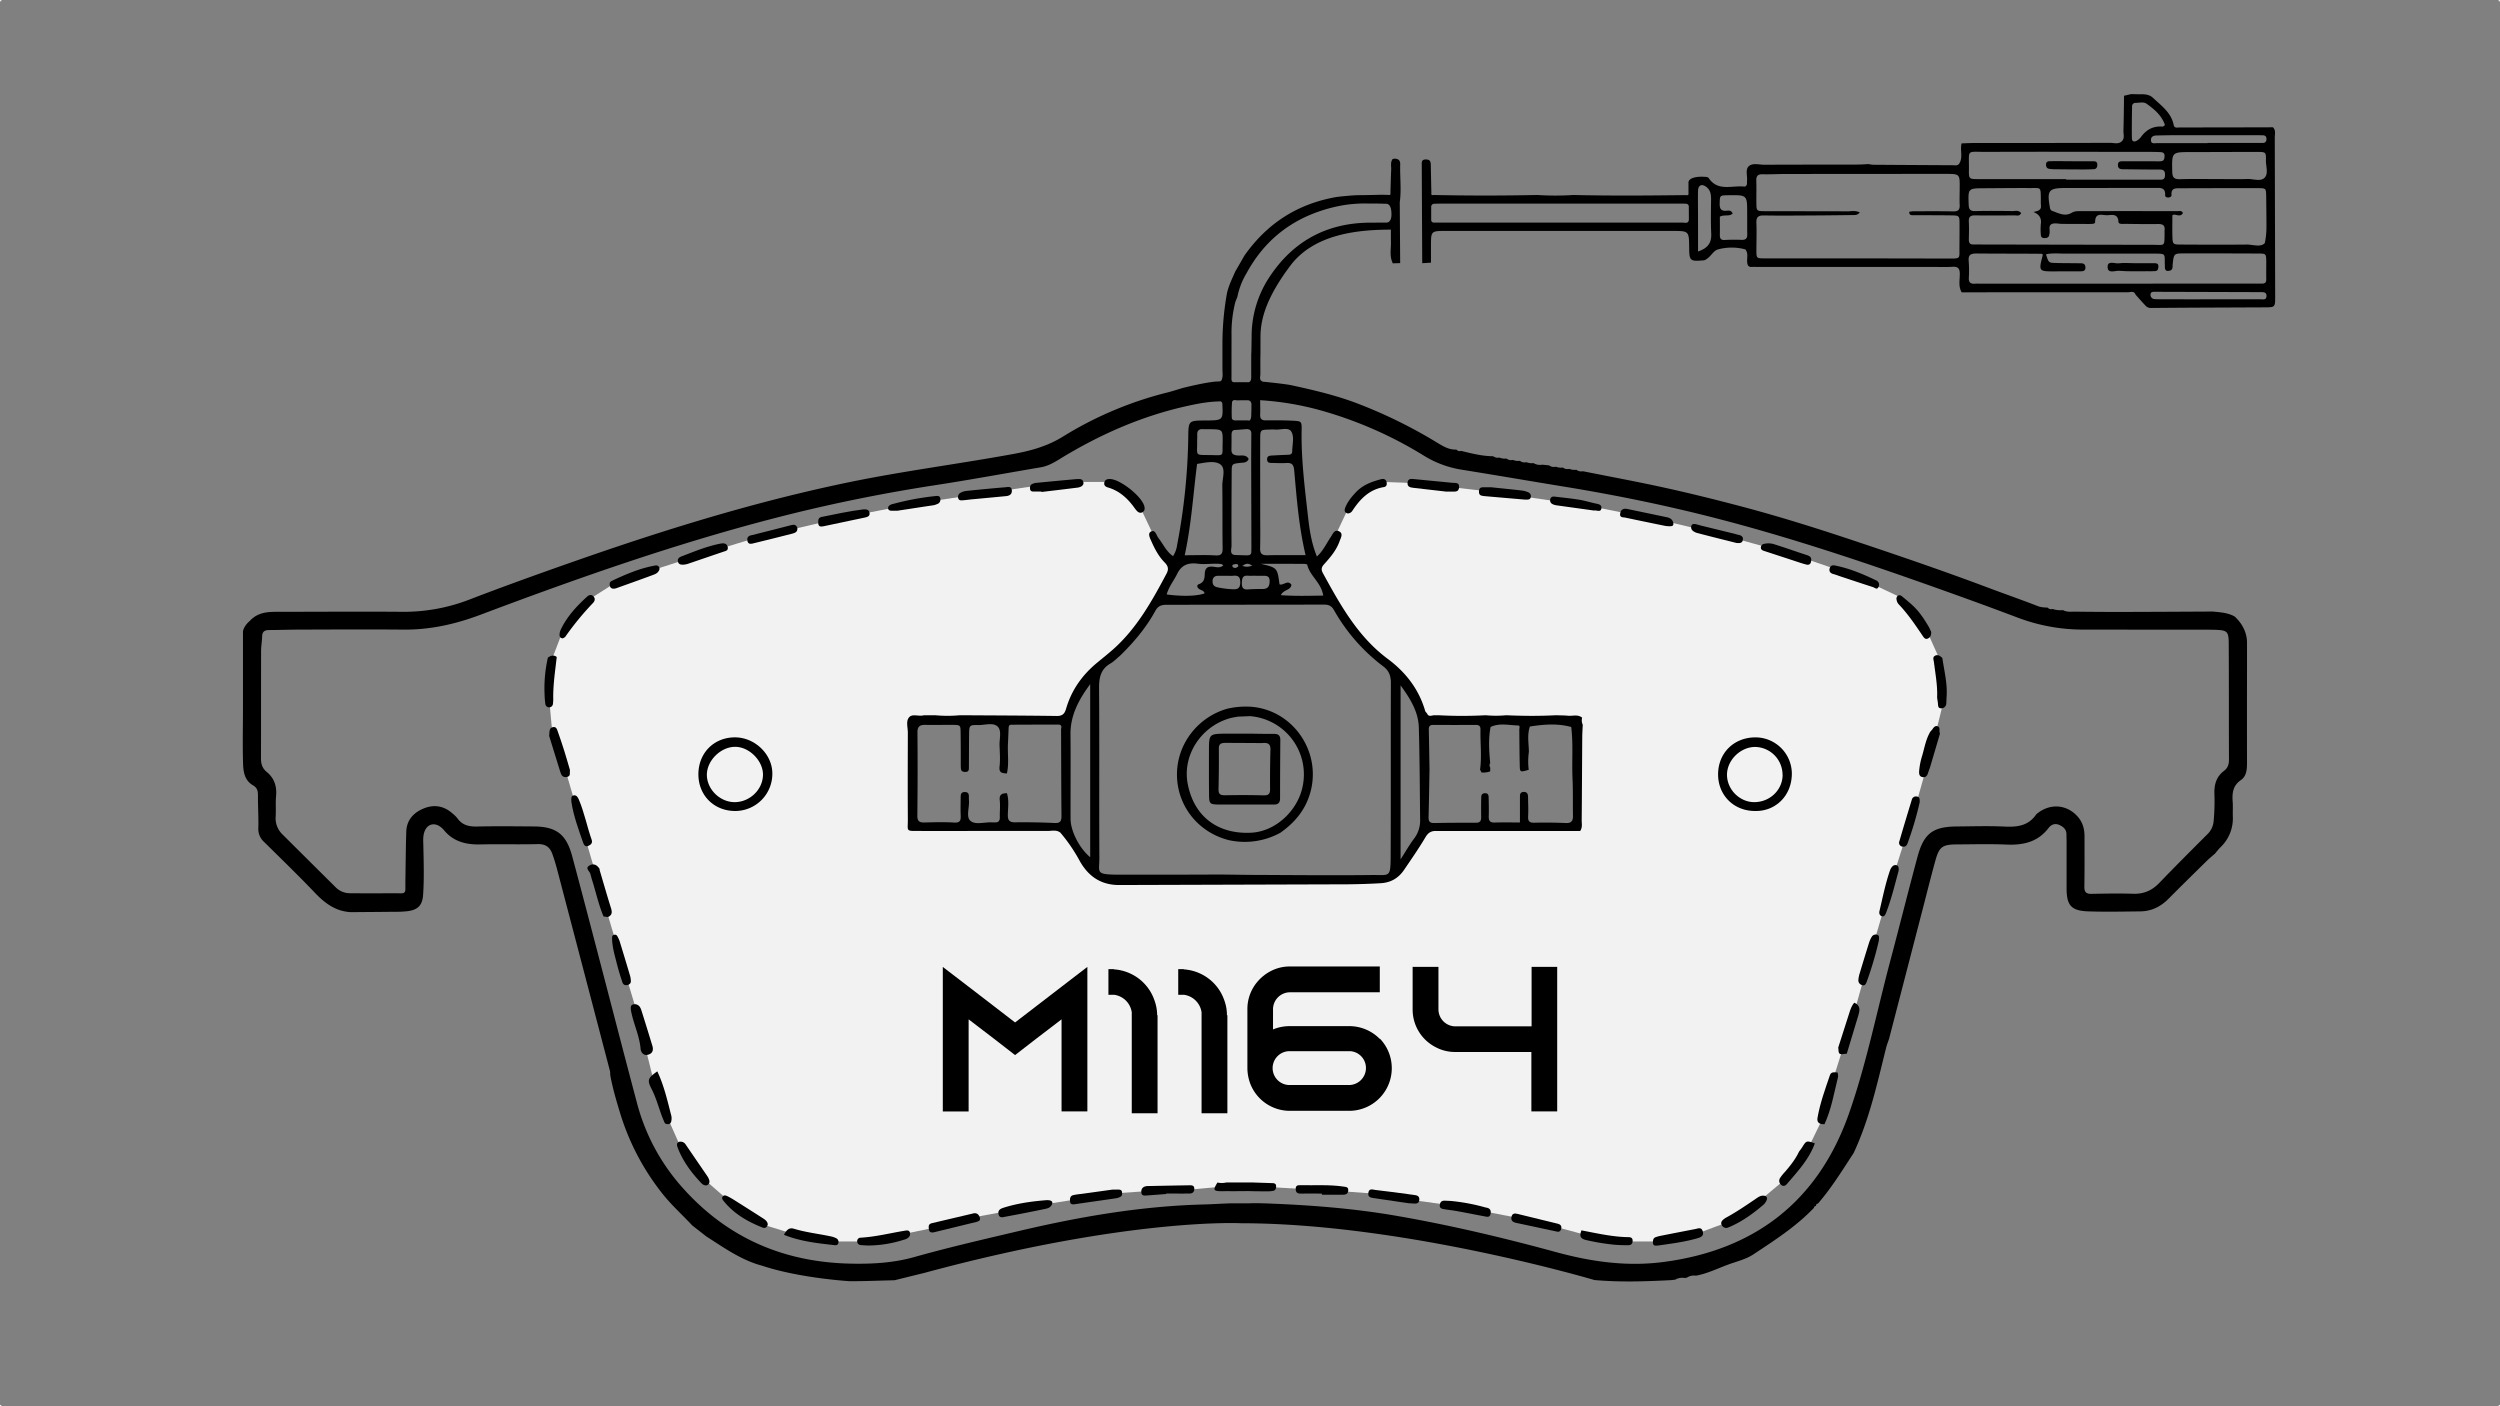 <svg xmlns="http://www.w3.org/2000/svg" viewBox="0 0 1920 1080"><rect x="0" y="0" width="1920" height="1080" fill="#808080" stroke="none"/><defs><style>.cls-1{fill:#f2f2f2;}</style></defs><g id="Capa_2" data-name="Capa 2"><g id="Capa_1-2" data-name="Capa 1"><polygon class="cls-1" points="1025.91 410.62 1037.56 385.99 1061.81 370.14 1088.35 371.1 1144.29 377.57 1224.1 389.24 1281.57 400.88 1318.68 409.74 1375.89 425.5 1424.03 441.94 1459.52 458.74 1480.33 485.66 1489.86 506.85 1492.17 540.46 1484.81 570.43 1471.74 617.02 1454.37 671.82 1437.75 728.72 1423.63 778.93 1406.63 832.58 1398.99 860.65 1388.3 882.61 1370.35 906.28 1352.79 920.99 1325.87 939 1300.86 948.29 1271.26 953.44 1248.16 953.44 1216.65 948.1 1194.51 942.18 1163 934.82 1141.43 930.64 1108.97 924.95 1085.29 921.73 1053.79 916.59 1031.26 914.92 971.69 911.5 936.55 911.5 913.83 913.59 879.08 914.92 857.13 916.4 801.95 924.95 748.1 934.82 716.6 943.05 695.02 947.52 671.35 953.44 661.23 953.44 640.61 953.44 605.67 946.57 585.43 940.27 557.93 920.6 541.51 906.28 521.85 878.98 512.68 858.36 501.4 827.62 487.67 772.44 464.19 693.97 432.3 584.75 423.9 559.93 421.78 536.83 423.9 506.28 432.11 484.89 454.7 458.93 473.92 446.71 539.73 425.48 579.7 413.3 645.95 397.77 703.81 386.55 742.95 380.82 797.36 372.88 827.91 370.14 852.16 370.14 866.29 379.14 876.22 390.74 888.82 417.29 901.42 436.14 882.9 472.68 851.97 506.66 832.88 524.04 818.75 551.91 701.9 554.2 701.9 634.2 816.84 634.2 844.05 673.35 850.83 674.49 1064.1 674.49 1073.84 669.14 1095.6 635.92 1211.12 635.92 1211.12 553.25 1094.84 553.25 1082.24 526.37 1057.41 503.42 1032.7 475.16 1009.87 435.24 1025.91 410.62"/><path d="M990.78,204.28c-17.47,23.43-22.73,39.79-22.73,54.55,0,36.87-.13-8.42-.08,28.45,0,2-1.21,4.7,1.87,5.84,0,0,16.86,1.63,22.13,2.78,16.64,3.62,33.24,7.49,49.2,13.46a374.54,374.54,0,0,1,62.46,30.54c4.63,2.79,9.2,5.67,14.92,5.38a3.16,3.16,0,0,0,3.51,1c8.1,1.94,16.17,4.06,24.59,4.1,1.48.87,3,1.53,4.8,1a10.35,10.35,0,0,0,5.47.77,5.87,5.87,0,0,0,5,1.07,10.41,10.41,0,0,0,5.35.69,5.88,5.88,0,0,0,5.07,1.06,10.26,10.26,0,0,0,5.34.67,9.78,9.78,0,0,0,6.85,1.24l5.21.53a5.8,5.8,0,0,0,5.12,1,10.72,10.72,0,0,0,5.43.66,5.76,5.76,0,0,0,4.94,1,10.51,10.51,0,0,0,5.46.72,6,6,0,0,0,5,1.12c21.45,4.29,43,8.25,64.33,13,19.39,4.28,38.67,9.1,57.87,14.18,28.67,7.59,57,16.5,85.11,25.87,34.84,11.6,69.6,23.5,104,36.43,12.7,4.78,25.52,9.24,38.17,14.15,2.57,1,5,.95,7.54,1.14a3.19,3.19,0,0,0,3.57,1,19.82,19.82,0,0,0,8.13.89c2.94,1.68,6.2,1.14,9.32,1.18q19.05.25,38.12.21c22.52-.05,45-.19,67.56-.3,5.66.57,11.33.85,16.58,3.68,0,0,9.71,7.63,9.71,20.23v22.25q-.06,34.54,0,69.1c0,5.26,0,10.93-4.71,14.18-6.2,4.29-6.77,10-6.3,16.59.27,3.72,0,7.48.11,11.22a30.58,30.58,0,0,1-9.69,24,55.76,55.76,0,0,0-3.85,4.53c-2.15,1.89-4.38,3.69-6.41,5.69-9.89,9.71-19.78,19.4-29.54,29.24-6,6-13,9.46-21.53,9.57-13.28.15-26.56.43-39.83,0s-16.76-4.57-16.81-17.59c0-11.83,0-23.66,0-35.5,0-2-.1-4-.09-6.05,0-3.72-2.29-5.76-5.32-7.16-3.37-1.57-6.31-.51-8.44,2.27-8.23,10.76-19.43,13.28-32.28,12.72-12.68-.55-25.4-.19-38.1-.12-11.18.07-13.58,1.76-16.53,12.4-3.38,12.2-6.43,24.48-9.61,36.74q-13,50.13-26,100.28c-.72,2.16-1.6,4.27-2.16,6.48-6.87,27.47-12.88,55.2-25,81.06-8.67,13.31-17,26.84-27.46,38.92a1.37,1.37,0,0,0-1.39,1.52l-.31.36a1.23,1.23,0,0,0-1.28,1.29c-13.67,14.35-30.24,25-46.6,35.82-5.79,3.82-13,5.45-19.69,7.94-8.06,3-15.85,6.85-24.42,8.4a9.72,9.72,0,0,0-6.9,1.51l-1.77.26a10.59,10.59,0,0,0-7.26,1.32l-3.14.34c-19.63,1-39.26,1.69-58.89-.09,0,0-146.71-43.61-271.53-43.61,0,0-85.52-4.49-243.22,38.18q-11.36,2.77-22.7,5.6c-11.53.26-23,.78-34.58.73,0,0-38.29-2.28-67.21-11.9-15.94-4.23-29.11-13.74-42.72-22.42l-10.91-8.51c-7.57-8.16-15.92-15.57-22.84-24.34a187,187,0,0,1-32.67-62.35c-2.9-9.59-5.77-19.23-7.5-29.13a12.15,12.15,0,0,0-.11-2.57q-20.46-78.19-41-156.38c-1-3.62-2.1-7.19-3.38-10.71-1.87-5.14-5.3-7.53-11.17-7.38-14.72.38-29.47-.08-44.19.25-11,.25-20.6-2.18-27.84-11a14.52,14.52,0,0,0-2.5-2.39c-5.23-3.95-10.81-2-12.7,4.38-1,3.4-.66,6.88-.59,10.33.25,12.42.66,24.84-.18,37.24-.54,8-3.74,11.51-11.52,12.66a77.88,77.88,0,0,1-10.37.5c-11.25.14-22.51.2-33.76.29-11.44-.63-19.7-6.73-27.36-14.76-12.73-13.36-26-26.17-39.14-39.17A13.25,13.25,0,0,1,198.4,636c.23-8.35-.35-16.73-.29-25.1,0-3.35-.48-5.82-3.69-7.69-7.61-4.44-7.66-12.33-7.82-19.7-.31-13.27,0-26.56,0-39.84V484.89s.49-4,5.08-7.85c6.41-7.05,14.18-7.17,22-7.17,31.78,0,63.56-.27,95.34,0a139.27,139.27,0,0,0,51.59-9.44c30.13-11.58,60.53-22.41,91-33,66-22.84,132.66-43.14,201.17-57.23,41.58-8.55,83.68-13.9,125.4-21.53,13.43-2.46,26-5.89,38-13.27a281.78,281.78,0,0,1,80.14-33.92c4.07-1,8.06-2.35,12.09-3.53,0,0,19.64-5,27.49-5,1.2,0,2.16-.24,2.48-1.57,1-2.52.46-5.14.46-7.71,0-34-.06,14.06,0-20a219,219,0,0,1,3.26-37.3c1.09-6.27,4.05-11.94,6.51-17.72l7.15-12.41c18-25.5,41.64-39.93,71-45,0,0,11.46-1.35,17-1.35s17.18-.32,17.18-.32l5.24.11c1.27.3,1.92-.09,1.68-1.49.18-6,.29-11.94.57-17.9.13-2.77-.8-5.74,1.22-8.24l1.71-.21c2.68.21,4.09,1.42,4,4.35-.28,9.73,1,19.5-.35,29.18l.32,46.7-5.64.18c-2.9-5.71-1.1-11.83-1.5-17.75v-8.15C1043.05,176.41,1009.25,179.51,990.78,204.28Zm-47.25,440.9c-23.29-6-39.21-26-39.61-49.55s15.54-44.79,38.67-51.35a62.75,62.75,0,0,1,18.92-1.44c31.64,2.89,53.07,34.23,45.07,64.87-3.61,13.85-11.92,23.83-23.24,31.84A56.94,56.94,0,0,1,943.53,645.18Zm17.08,26.74c30.91.11,61.82.46,92.73.1,14.08-.16,14.61,2.49,14.69-14.87.21-44.19,0-88.39.17-132.58,0-5.39-1.37-9.35-5.69-12.66a140.88,140.88,0,0,1-38-43.32c-1.75-3.14-4-4.29-7.65-4.25l-121.2.14c-3.95,0-6.42,1.11-8.32,4.6-7.11,13-16.6,24.24-27.19,34.56h0c-2.44,2-4.66,4.38-7.35,5.94-7.52,4.34-8.76,10.9-8.71,19,.3,43.28,0,86.56.22,129.85.05,11.79-3.26,13,13.31,13.34.87,0,1.73,0,2.6,0,25.69,0,51.37,0,77.06-.14Zm.34-354c.12-2,.19-4,.13-6,0,0,.77-4.53-3-4.53s-8.61.08-8.61.08c-1.54-.57-3.15,0-3.27,1.57a97.31,97.31,0,0,0-.18,11.83c.07,1.67,1.74,2.16,3.22,2h9.41S961,324.37,961,317.93ZM774.65,558.44c-.18,4.24-.32,8.49-.54,12.72-.39,7.63.93,15.31-.82,22.88-3.16-.33-6.23-.1-5.64-5.22.63-5.39.19-10.93,0-16.4-.19-4.86,1.75-11.07-1.28-14.24-3.43-3.58-9.83-1.28-14.91-1.34-7-.1-7.1.12-7.19,7.12-.11,8.65-.09,17.3-.15,25.95,0,1.53-.45,2.86-2.33,2.92s-3.54-.16-3.79-2.45c-.15-1.43-.12-2.88-.13-4.32,0-7.78,0-15.56-.12-23.35-.07-5.86-.12-5.94-6.26-6-6.92-.05-13.84.17-20.76,0-4.17-.07-6.18,1.08-6.13,5.86q.28,32-.08,64c0,4.54,2,5.2,5.73,5.11,7.49-.2,15-.42,22.48.06,4.68.31,5.25-1.71,5.09-5.48-.21-4.89-.06-9.8,0-14.7,0-2,.85-3.24,3-3.27s3.24.86,3.27,3c0,1.15,0,2.31.08,3.46.46,5.36-2.45,12.53,1.14,15.67,3.86,3.36,11,.78,16.7,1.19.57,0,1.15,0,1.72,0,2.92.23,4.21-1,4.13-4-.1-4.32.42-8.69-.06-13-.52-4.66,2-5.37,5.52-5.42,1.69,5.37.84,10.89.7,16.31-.12,4.41,1.06,6.11,5.72,6.05,10.08-.14,20.18.06,30.26.53,4.51.22,5.25-1.74,5.21-5.6-.2-22.19-.22-44.37-.31-66.56.55-1.92.29-3.43-2.11-3.43q-18.3,0-36.59.11C775.14,556.76,774.84,557.6,774.65,558.44Zm369.87,31.08-.07,2.9a15.45,15.45,0,0,1-6.64.85c-.37-.72-.75-1.43-1.12-2.14,1.41-10.27.1-20.56.32-30.84.06-2.51-1-3.58-3.55-3.56q-16.35.1-32.69,0c-2.62,0-3.52,1.07-3.46,3.6.24,10.31.37,20.62.55,30.92-.23,12.11-.4,24.21-.72,36.31-.08,3.23.91,4.61,4.4,4.53,10.67-.24,21.35-.24,32-.21,3,0,4-1.35,4-4.2-.09-5.19-.06-10.38.06-15.57,0-2,1.27-3.09,3.38-2.92,1.91.16,2.26,1.65,2.29,3.07.12,4.9.23,9.81.08,14.7-.09,3.2.84,4.83,4.36,4.74,6.27-.16,12.56-.05,19.6-.05,0-6.58,0-12.87,0-19.15,0-2-.11-4.19,2.84-4.29,2.77-.1,3.36,1.7,3.39,3.93.06,4.9.33,9.82.07,14.7-.19,3.66.78,5.14,4.71,5,8.07-.19,16.16-.1,24.22.25,4.29.19,5.58-1.62,5.5-5.53-.17-9.51.1-19-.34-28.54-.61-13.23.63-26.5-1-39.69-10.55-2.91-21.14-2-31.74-.37-2.2,6.39-.91,12.91-.76,19.38a51.54,51.54,0,0,0-.13,13.87c-6.66,1.91-6.79,1.92-6.91-3.49-.2-9.23-.23-18.46-.33-27.7.22-1.09.47-2.84-.69-2.86-7.13-.1-14.4-2.16-21.35,1.14-1.84,9.23-1.15,18.49-.32,27.75A3.07,3.07,0,0,0,1144.52,589.52ZM945,914.85c-2.58-.2-5.2.09-7.8,0-5.37-.24-5.63-1.11-2.19-6.68a14.56,14.56,0,0,0,6.85-.06l3.56,0,15.51,0,16.44.54c1.65.05,2.73.62,2.68,2.49,0,1.54-.48,3-2.06,3.39a22.16,22.16,0,0,1-5.16.4c-4.62,0-9.24,0-13.86-.18ZM858.68,679.7c-13.51-.28-22.87-6.77-29.45-18.49a125.72,125.72,0,0,0-14.84-21.73c-3.06-2.4-6.65-1.3-10-1.3-32.85-.06-65.7.05-98.55,0-10.47,0-8.56.46-8.62-8.92-.14-22.18-.06-44.37,0-66.56,0-4-1.57-8.75.89-11.73,2.6-3.14,7.65-.44,11.46-1.67h8.66a101.24,101.24,0,0,0,19,0c24.83.16,49.67.22,74.5.57,4.45.06,6-2,7.08-5.74,4.17-14.3,12.47-25.87,23.91-35.28,4-3.3,8.07-6.56,12-10,18.3-16.21,29.95-37.13,41.2-58.34,1.69-3.19,1.37-5.66-1.37-8.44-4.49-4.53-7.55-10.16-10.12-16-1.14-2.6-3.26-6.32-.52-7.8,3.42-1.84,4.14,2.88,5.76,4.93,3.66,4.6,6,10.35,11.22,13.91a20.27,20.27,0,0,0,3.11-8.42,473.09,473.09,0,0,0,8.58-82.5c.16-13.18,0-13.18,13.39-13.26s13.42-.08,12.77-13.16c0-.48-.62-.94-1-1.49-8.37,0-16.6,1.47-24.78,3.25-35.61,7.71-68.44,22.18-99.38,41.18-4.46,2.74-8.93,5.27-14.17,6.16-27.29,4.64-54.52,9.66-81.88,13.86a1243.32,1243.32,0,0,0-123.62,25.46c-76.52,19.85-151,46.11-224.86,73.92-19.16,7.22-38.55,11.61-59.05,11.43-26.58-.23-53.15-.08-79.73,0-7.8,0-15.59.32-23.39.33-3.45,0-5.46,1.05-5.56,4.86s-.79,7.48-.8,11.22c-.07,27.43,0,54.87-.09,82.31,0,4.33.89,7.71,4.43,10.6,5.76,4.72,7.87,11,7.16,18.52-.48,5.16,0,10.41-.3,15.58A17.3,17.3,0,0,0,217.11,641q20.25,20.17,40.55,40.3A15.39,15.39,0,0,0,268.49,686c13.28.15,26.57,0,39.85.06,2.34,0,3-1.2,3-3.16s0-4,0-6.06c.21-12.7.27-25.41.68-38.1.28-8.77,5.37-14.47,13.11-17.73,8.18-3.44,15.83-2.17,22.52,3.84a24,24,0,0,1,3.68,3.66c3.78,5.26,8.9,6.41,15.12,6.26,14.43-.34,28.88-.15,43.32-.06,17.52.11,25.12,5.92,29.69,22.94,5.77,21.42,11.38,42.88,17,64.33,11,41.92,21.76,83.88,32.91,125.75a157.16,157.16,0,0,0,35.76,65.46c34,37.66,76.7,56,127.19,57.26,16.82.41,33.42-.42,49.75-5C728.2,958.08,754.63,952,781,945.78c47-11.13,94.41-19.44,142.85-20.73,6.92-.18,13.84-.63,20.76-.88l14.31,0c4-.21,8.09-.11,12.13,0,34.08,1.23,68,3.77,101.67,9.62,41.27,7.16,82,16.82,122.32,27.83,27.12,7.4,54.23,11.23,82.15,7.63,70.74-9.14,119.34-47,142.9-114.26,13.32-38,21.22-77.8,31.58-116.78,7.11-26.73,13.81-53.57,21-80.27,4.88-18,11.85-23.07,30.34-23.21,12.13-.1,24.29-.51,36.39.08,9.72.48,18.34-.52,24.34-9.23a5.75,5.75,0,0,1,1.3-1.14c9.93-7.77,22.8-6.5,30.93,3.07,3.75,4.41,5,9.65,4.94,15.29,0,12.71.09,25.42-.12,38.13-.07,4.1,1.32,5.64,5.46,5.55,10.68-.21,21.38-.4,32.06-.07,8.1.26,14.44-2.51,20-8.3,12.23-12.68,24.68-25.15,37.15-37.6a15.61,15.61,0,0,0,4.61-9.89,164.67,164.67,0,0,0,.58-21.64c-.12-6.78,1.72-12.65,7.2-16.79,3.13-2.36,4-5.11,4-8.86-.13-29.46,0-58.93-.18-88.39,0-10.37-.94-11-11.62-11.27-2-.05-4-.07-6.07-.08q-47.23,0-94.47-.06a142.17,142.17,0,0,1-50.73-9.5q-25.49-9.62-51.12-18.77c-57.26-20.53-114.8-40.15-173.67-55.66-40.19-10.59-80.83-19-121.85-25.72-26.48-4.32-52.91-8.88-79.39-13.13a78.39,78.39,0,0,1-29-10.67,309.75,309.75,0,0,0-81.37-35.44,226.05,226.05,0,0,0-44.57-7.29c0,4.07.16,7.52,0,10.95s1.13,4.58,4.47,4.54c6.93-.09,13.88-.07,20.8.28,6.49.33,6.7.54,6.57,7.16-.41,22.6,2.48,44.95,5,67.32,1.13,9.95,2.7,19.9,6.73,29.82,4.92-4.5,7.33-10.1,10.66-15,1.55-2.3,2.82-6.06,6.32-4.37s1.4,4.9.46,7.55c-2.46,7-7.16,12.48-12,17.84-2,2.27-2.32,4-.79,6.81,13.35,24.35,26.73,48.63,49.71,65.73,13.8,10.27,23.94,23.25,28.79,40,.21.74,1,1.32,1.47,2,1.16,2.69,3.29,1.57,5.2,1.33l3.56,0a340.92,340.92,0,0,0,36.31,0,83.07,83.07,0,0,0,15.69,0c12.69.57,25.37.67,38.06,0,3.15.11,6.32.09,9.46.37,3.62.34,7.52-1.23,10.8,1.51a7.78,7.78,0,0,0,.47,5.39c-.13,3.16-.35,6.32-.38,9.48-.15,21.36-.23,42.72-.43,64.08,0,2.53.71,5.21-1.14,8.05h-98.4c-4,0-8.09.11-12.12,0-3.79-.11-6.16,1.17-8.27,4.72-5.09,8.59-10.82,16.81-16.43,25.09-4.29,6.31-10.06,9.84-18,10.31-8.37.5-16.72.74-25.09.84Zm87.1-390.24c0,2-.43,4.38,2.81,4.08h9.35s3,.85,3-3.71c0-2.6,0-5.2,0-7.8.06-35.52-.12,11.11.31-24.41A82.18,82.18,0,0,1,975,212.68c18.27-27.68,44.22-41.54,77.27-41.68l12.56-.05s3.81.37,3.81-6.24-2.06-8.22-4.25-8.22c-2,0-4-.15-6.06-.15l-10-.06a101,101,0,0,0-23.17,2.62c-30,7-52.89,23.5-67.73,50.78A57.4,57.4,0,0,0,950.3,228c-.73,1.9-1.33,3.12-1.68,4.41a96.53,96.53,0,0,0-2.81,24.87Zm15.45,274c5.77.1,11.54.19,17.31.16,3.18,0,4.77,1.27,4.75,4.59q-.18,22.5-.2,45c0,3.28-1.48,4.71-4.71,4.69l-40.57,0c-9.12-.07-9.2-.07-9.27-8.9-.1-10.67-.08-21.34-.06-32,0-13.42,0-13.42,13.57-13.55Zm-10.69-13.07c-1.81.37-4.09.67-6.27,1.3-22.12,6.43-36.38,28.62-32.07,50.49,5,25.68,23.91,38.65,48.78,37.34,19.15-1,36.34-17.6,39.66-36.63A44.87,44.87,0,0,0,959.9,550Zm52.15-124c-5.23-22.21-6.83-43.76-8.75-65.23-.42-4.75-2.14-5.84-6.31-5.56-3.44.24-6.92,0-10.38-.05-2,0-4.24.07-4.11-3,.1-2.4,1.89-2.6,3.63-2.7q6-.36,12.1-.56c1.87-.06,3.55-.32,3.56-2.66,0-5.16,1.83-11.12-.79-15.26-2.19-3.47-8-1.13-12.25-1.47a41.49,41.49,0,0,0-4.32,0c-7.08.17-7.2.18-7.23,7.19-.06,19,0,38.07,0,57.1,0,8.94.16,17.89-.07,26.82-.11,4.2,1.47,5.53,5.54,5.44C982.78,426.23,992.28,426.37,1002.69,426.37ZM837.27,525.44C828.7,537,822,549.17,822.13,564c.21,21.61,0,43.22.06,64.82,0,9.38,6.73,22.62,15.08,29.54Zm238.38.93V660c4.11-6.39,6.89-11.35,10.29-15.84a22.75,22.75,0,0,0,4.72-14.47c-.27-23.65-.31-47.31-1-70.94C1089.33,546.35,1082.74,536.13,1075.65,526.37ZM919.36,356.3c-3,23.07-4.35,46.49-9.5,70.13,8.55,0,16-.34,23.49.12,4.83.31,5.71-1.47,5.63-5.83-.26-15.86,0-31.72-.25-47.57-.09-5.63,2.9-13.18-1.39-16.41S925.8,355.26,919.36,356.3Zm21.3,214.22c-3.21.16-4.62,1-4.59,4.41.09,10.37,0,20.75-.24,31.12-.11,4,1.51,4.78,5.1,4.71,9.79-.19,19.6-.19,29.4.07,3.71.1,5.13-.92,5.09-4.77q-.15-15.12.29-30.26c.14-4.38-1.87-5.45-5.74-5.18-3.16.21-6.34-.07-9.51,0Zm16.64-144c1.81-.08,3.57-.06,3.69-2.48.09-1.73.08-3.46.08-5.19q-.08-32.06-.16-64.1c0-7.21.06-14.43.11-21.64,0-2.52-1.12-3.55-3.68-3.56l-8.06.65c-2.79-.25-3.45,1.45-3.46,3.75,0,3.75,0,7.51-.07,11.26-.11,3.41,1.68,4.34,4.78,4.6,2.93.25,6.54-.92,8.43,2.71-1.33,3.12-4.16,2.69-6.65,3-6.24.76-6.34.75-6.38,7.21-.12,18.77-.22,37.54-.12,56.3,0,2.69-1.86,7.26,3.29,7.23ZM968.18,433c12.78,3,12.78,3,14.48,15.76,3,1.14,6.26-3.74,9.15.33-.44,4.42-6.06,3.55-8.12,8,11.47.83,22,.45,32.56.32-1.55-10.12-10.29-15-12.28-23.68-.09-.39-1.53-.66-2.34-.67C990.48,433,979.33,433,968.18,433Zm-28.71,1.22c-.53-.4-.93-.93-1.39-1-6-.82-12.13.49-18.05-.28-7.45-1-12.67.94-16,7.85-2.53,5.22-6.43,9.82-8,15.75,12.51,1.66,23.72,1.27,29.12-.88-.51-2-2.41-2.25-3.85-3.08-1.88-1.08-2.55-3.22-.62-3.9,4.28-1.5,4.44-4.61,4.58-8.15.15-3.71,1.74-5.7,6-5.34C933.91,435.43,936.93,436.51,939.47,434.24ZM939,340.08c.11-10.3.11-10.3-9.85-10.45-1.72,0-3.45.08-5.16-.05-3.34-.25-4.68,1.3-4.52,4.54.09,1.71-.09,3.43-.07,5.15.16,11-2.09,10.05,9.91,10.22C940.8,349.66,938.56,350.88,939,340.08ZM964.42,442.2v-.05c-2,0-4,.15-6,0-4.13-.38-4.52,2.09-4.66,5.31-.14,3.48.65,5.5,4.65,5.21,3.7-.27,7.43-.32,11.14-.32,4,0,5.43-1.79,5.53-5.78.12-4.44-2.49-4.4-5.51-4.35C967.85,442.22,966.13,442.2,964.42,442.2Zm-21.75,0v0c-2.29,0-4.58,0-6.86,0-2.67,0-4.37,1-4.55,3.9-.18,2.69.92,4.32,3.61,4.92a70.86,70.86,0,0,0,11.89,1.53c3.86.19,5.71-.84,5.77-5.18s-1.64-5.62-5.57-5.16A36.09,36.09,0,0,1,942.67,442.18Zm6.2-9c-1,.24-2.54.24-2.43,1.5.09,1,1.45,1.69,2.63,1.4.72-.18,1.8-.77,1.89-1.31C951.2,433.33,950,433.23,948.87,433.17Zm12.88,1.32c-3.27-2.38-5.17-1.64-7.64.12C957.75,435.47,957.75,435.47,961.75,434.49Z"/><path d="M1747.33,228c0,8-.09,8-8.25,8.05-29,.14-58.09.2-87.14.48a5.46,5.46,0,0,1-4.36-2c-2.58-2.66-5-5.49-7.46-8.24-1.14-3.13-3.83-1.83-5.85-1.83q-63.82-.06-127.67.06c-2.75-4.53-1.4-9.56-1.47-14.33-.06-4.28-1.67-5.53-5.67-5.29-4.6.27-9.23.12-13.85.12q-67.5,0-135,0c-1.73,0-3.47-.11-5.2,0-2.65.13-3.37-1.29-3.58-3.68-.3-3.28,1.06-6.84-1.43-9.81a40.19,40.19,0,0,0-21.16.07c-3.42,1.2-4.91,4.64-7.66,6.65-1.11.8-1.78,1.57-3.45,1.71-10.14.85-10.75.42-10.85-9.71-.12-12.86-.12-12.88-12.72-12.89q-87,0-174.06,0c-11.48,0-11.49.05-11.51,11.36,0,4.33,0,8.66,0,13l-6.72.42q-.19-37.47-.36-74.94c0-2.17-.55-4.73,3.16-4.73,3.95,0,3.76,2.6,3.81,5.25q.19,10.32.42,20.64c-.23,1.32.35,1.72,1.58,1.39q39.88.84,79.78,0a211.14,211.14,0,0,0,27.67,0c28.9.68,57.81.44,86.72.09,1.24.3,1.89-.08,1.69-1.46v-8.36s-.26-4.32,10.5-4.32l3.38.18c.52.23,1.28.31,1.54.71,7,10.67,17.78,5.72,27.1,6.69,1.69.18,2.46-1.11,2.46-2.77a12.35,12.35,0,0,1,0-1.72c.44-3.87-1.63-8.79,1.63-11.36,3-2.4,7.76-.89,11.74-.9,23.83-.11,47.67-.09,71.5-.14,2.86,0,5.72-.24,8.58-.37a23.07,23.07,0,0,0,3.37.51q30.61.22,61.24.37c1.64,0,3.48.56,4.79-1.07,3.27-4.91.56-10.57,1.94-15.71,3.16-.1,6.32-.28,9.49-.29,34.85,0,69.71,0,104.56-.12,3,0,6.31,1.26,9-1.18,2.37-2.42,1.16-5.44,1.24-8.17.29-8.94.33-17.88.47-26.82l5.4-1.25c2.87,0,5.74.17,8.61.12s6,.65,8,2.55c6.58,6.19,14.41,11.56,16.2,21.41.82,2.31,2.83,1.51,4.37,1.51q35.87,0,71.74-.12c2.46,2.32,1.4,5.35,1.44,8.05Zm-319.06-64.83c-1.75,2.13-3.45,1.95-5.09,2-9.82.09-19.64.25-29.47.29-13,.07-26,.23-39,0-4.62-.1-6,1.48-5.8,5.93.29,6.92,0,13.87,0,20.8,0,6.12.1,6.21,6,6.24,11.56,0,23.11,0,34.67,0q53.73,0,107.47.14c8.87,0,7.74,0,7.8-8.09.05-6.06.1-12.13.07-18.2,0-6.65-.08-6.77-6.46-6.87-9.53-.14-19.07-.09-28.6-.16-1.63,0-3.67.4-3.55-2.62a27.7,27.7,0,0,1,3.31-.38c10.11,0,20.23-.12,30.33.11,3.67.08,5.28-1,5.09-4.81-.2-4.32,0-8.66,0-13,.11-11,.11-11-11-11q-61.53,0-123.07.08c-5.78,0-11.56.36-17.33.2-3.9-.11-4.94,1.59-4.81,5.16.21,5.48,0,11,.07,16.46.06,6.59.09,6.7,6.53,6.73,21.38.08,42.76,0,64.14.13C1422.22,162.16,1425,161.6,1428.27,163.12Zm312.17-12.45c-.13-6-.13-6.2-6.2-6.21-19.93-.05-39.85,0-59.78.08-3.56,0-7.21-.28-6.73,5.15.11,1.22-1.14,1.86-2.4,1.94s-2.57-.47-2.5-1.72c.35-6.41-4.09-5.63-8.1-5.62q-34.23,0-68.45.05c-12.75,0-14.25,1.75-12.09,14.16.25,1.42.32,2.86,2,3.45,4.84,1.71,9.68,4.52,14.84,1.43,2.47-1.48,5-1.27,7.52-1.28q36.81-.07,73.64,0c1.46,0,3.33-.63,4.29,1.43-2.1,4-6,0-8.1,1.78,0,5.37-.13,10.52,0,15.65.21,6.67.3,6.77,6.78,6.8,16.75.09,33.5.19,50.25,0,4.78-.05,10.94,2.35,14-1.2a63.62,63.62,0,0,0,1.22-11C1740.69,170.35,1740.44,150.67,1740.44,150.67Zm-169.1,44.63c2,6.29,2,6.42,6.88,6.59,6.06.21,12.12.12,18.18.25,2.21.05,5-.43,5.21,3,.19,3.55-2.65,3.15-4.88,3.17-6.35.08-12.7,0-19,.07-11.92,0-12.1-.18-9-12.1.2-.78.09-1.15-.7-1.41-16.71-.17-33.43-.08-50.14-.24-4.29,0-6.4,1-5.93,5.82a95.13,95.13,0,0,1,.1,13c-.14,3.48,1.4,4.64,4.64,4.38,1.72-.13,3.46,0,5.19,0l210.32-.08,5.19,0c2.08,0,3.13-.94,3.09-3.14-.07-4.61,0-9.23,0-13.85-.12-6-.16-6.07-6.37-6.1q-28.12-.12-56.26-.09c-8.36,0-8.36,0-9.27,8.61a24.67,24.67,0,0,1-.16,2.59c-.38,1.71-1.81,2.13-3.27,2.24-1.86.15-2.44-1.09-2.52-2.68,0-.87,0-1.73-.07-2.6-.21-8.06,1.16-8-9-8-22.79,0-45.58,0-68.37,0C1580.53,194.7,1575.9,194.28,1571.34,195.3Zm-19.12-31.64c-1.39,2.6-3.29,1.69-4.86,1.7-10.1.07-20.2.18-30.3,0-3.63-.07-5.24,1-5,4.82.25,4.6.1,9.23,0,13.85,0,2.45.91,3.78,3.52,3.69,1.73-.06,3.46,0,5.19,0q66.23.14,132.44.25c9.64,0,9.07,1.79,9.19-9.32a14.25,14.25,0,0,1,0-1.73c.49-3.87-1.43-5-5-4.92-8.37.11-16.74,0-25.11-.12-1.93,0-5.2.48-5.31-1.55-.36-6.49-4.85-5.25-8.55-5.09s-9.46-2.54-9.35,5.3c0,1.5-2.89,1.42-4.59,1.42-6.93,0-13.85,0-20.78-.07-2.58,0-5.47-.84-7.69,0-3.33,1.33-1.29,5.09-2.06,7.68a7.94,7.94,0,0,0-.15.85c-.45,2.23-2.19,2.4-4,2.38s-2.44-1.24-2.47-2.84a47,47,0,0,1,0-7.78c.66-4.35-.78-7.45-5.67-9.42,3.73-.8,6.2-1.49,5.76-5.06a39,39,0,0,1-.06-4.33c-.13-10.34.34-8.94-8.72-9-11.54-.06-23.08.09-34.63.15-12.67.06-12.52.06-12.08,12.54.13,3.66,1.14,5.1,5,5,9.51-.21,19-.15,28.56,0C1547.65,162.15,1550.14,161.1,1552.22,163.66Zm34.64-26.09v.37h66.65c2,0,4,0,6.06,0,2.77,0,3.17-1.65,3.16-4,0-3.88-2.51-3.78-5.26-3.78-8.94,0-17.89-.12-26.83-.23-2.13,0-4.05-.33-4.07-3.21,0-3.12,2.23-2.9,4.16-2.91,7.5,0,15,0,22.51,0,2,0,4,.09,6,0,2.76-.07,3.1-2,3.14-4.17,0-2.42-1.59-2.79-3.4-2.87-2.31-.12-4.62-.16-6.92-.16-42.13,0-84.25-.22-126.37,0-16.12.08-13.31-2.5-13.56,13.72-.1,7.08.1,7.16,7.17,7.18Q1553.1,137.61,1586.86,137.57ZM1297,158.83a2.16,2.16,0,0,0-2-2.35,41.6,41.6,0,0,0-4.33-.1l-184.6,0c-1.44,0-2.89.06-4.33.12a2.37,2.37,0,0,0-2.58,2.66v9.59a2,2,0,0,0,2.15,2.2h3.46q93.6,0,187.2,0c2.08,0,5,1.21,5.09-2.63Zm407.43-21.29v0c7.19,0,14.39.19,21.58-.07,4.5-.16,10.16,2.2,13.23-1s.91-8.77,1-13.29c.12-6.36-.08-6.49-6.74-6.5-17,0-34,.1-50.93.12-14.77,0-14.6,0-14.29,14.94.09,4.48,1.34,6,5.94,5.89C1684.31,137.32,1694.39,137.54,1704.46,137.54ZM1320.85,166.4c0,4.71.08,9.31,0,13.9-.06,2.78.7,4.24,3.9,4,4.32-.27,8.66-.22,13-.09,3,.08,4.19-1.15,4.14-4.07-.09-5.48,0-11-.06-16.46,0-13.94,0-13.94-14.37-13.74-6.84.09-6.58.1-6.74,6.54-.1,4.21,1.38,5.75,5.49,5.35,1.51-.14,3.42-.38,4.5,2.14C1328.17,166.53,1324.6,164.52,1320.85,166.4Zm374.59-56.49v-.13q18.57,0,37.14,0c1.73,0,3.46,0,5.18,0,2.21,0,3-1.39,2.9-3.37-.1-1.71-1.17-2.48-2.83-2.51-1.44,0-2.88-.08-4.31-.08q-31.11,0-62.2,0c-4.89,0-9.79.13-14.68.21-2.52,0-4.83.69-4.7,3.72s2.85,2.17,4.62,2.18C1669.52,109.94,1682.48,109.91,1695.44,109.91ZM1304.1,193.15c8-2.72,10.44-7.07,10.12-13.8-.43-8.92-.17-17.89-.12-26.83,0-3.65-.76-6.93-3.88-9.14-3.39-2.4-6-1.08-6.14,3.16-.14,6.35,0,12.7,0,19.05C1304.11,174.45,1304.1,183.31,1304.1,193.15Zm392.28,36.71v0c13.27,0,26.53,0,39.8,0,1.83,0,4.32.77,4.49-2.4.15-2.92-1.92-3.09-4.05-3.1q-40.66-.13-81.32-.25c-1.6,0-3.76-.23-3.71,2.3a3.21,3.21,0,0,0,3.27,3.29c2,.12,4,.15,6.05.15Q1678.66,229.88,1696.38,229.86ZM1662.7,96.07c-2.43-7.35-8.11-12.1-14.1-16.38-2.33-1.66-5.62-.7-8.49-.68a2.56,2.56,0,0,0-2.68,2.74c-.14,8.08-.26,16.16-.15,24.23,0,3,2,3.23,4.17,1.86a12.23,12.23,0,0,0,3.11-3c4.08-5.51,9.43-8.17,16.33-7.61C1661.31,97.29,1661.78,96.69,1662.7,96.07Z"/><path d="M1348,622.84c-16.34.08-28.56-12-28.5-28.23s12-28.16,28.44-28.31a28,28,0,0,1,28.2,27.86C1376.07,611.42,1363.32,623.17,1348,622.84Zm21-27.76a21.44,21.44,0,0,0-20.6-21.41c-11.37-.27-21.92,9.83-22.06,21.13s9.5,21.14,20.73,21.24C1359.14,616.15,1369,606.77,1369.06,595.08Z"/><path d="M1326.44,943a3.75,3.75,0,0,1-4.13-2.19c-.87-1.52-.25-2.81.82-3.85a13,13,0,0,1,2.83-2c7.58-4.15,14.7-9,21.85-13.84,1.88-1.27,3.75-2.85,6.16-2.87,2.59,0,3.82,1.37,2.64,3.9a10.12,10.12,0,0,1-2.6,3.38c-7.7,6.51-15.81,12.44-25.13,16.51C1327.85,942.51,1326.77,942.86,1326.44,943Z"/><path d="M1381.64,884.49c.8-1.11,1.67-2.17,2.39-3.33,3.29-5.26,3.28-5.27,9.76-3.06-4.4,12.16-13.06,21.41-21.25,31-1.07,1.25-2.66,2.47-4.44,1a4,4,0,0,1-1-5.41,33.38,33.38,0,0,1,3.76-4.68C1375,895.19,1378.93,890.26,1381.64,884.49Z"/><path d="M1482.55,561.83a17.28,17.28,0,0,0,1.61-1.83c.93-1.45,2.11-2.81,3.89-2.25,2,.63,1.31,2.68,1.51,4.22.07.53.2,1.06.3,1.6-2.47,8.37-4.92,16.74-7.41,25.1-.49,1.64-1.17,3.23-1.67,4.87-.64,2.11-1.68,3.73-4.2,3.29s-2.79-2.31-2.69-4.53a53.8,53.8,0,0,1,2.44-12.23C1478.09,573.89,1479.16,567.46,1482.55,561.83Z"/><path d="M1249.89,390.91l30.24,6.32c2.06.43,3.86,1.32,4.64,3.36.65,1.69.82,3.49-1.83,3.55a19.07,19.07,0,0,1-4.27-.3q-15.14-3.06-30.25-6.27c-1.74-.38-4.56.13-4.15-3S1246.72,390.24,1249.89,390.91Z"/><path d="M1491.72,505.33c1.44,9.94,4,19.75,3.26,29.93-.12,1.72-.09,3.46-.27,5.18a3.76,3.76,0,0,1-4.12,3.54c-2.33-.08-2.09-2.27-2.28-4-.17-1.42-.41-2.83-.61-4.24.42-9.15-1.33-18.1-2.42-27.11-.21-1.66-1.14-3.6.42-4.76C1488,502.23,1490,503.74,1491.72,505.33Z"/><path d="M1483.15,485.36c.13,2.35-.59,3.89-2.18,4.85-2,1.19-3.15-.11-4.18-1.63-5.81-8.62-11.6-17.23-18.85-24.77a6.31,6.31,0,0,1-1.33-3.09,3,3,0,0,1,.87-3.18,2.61,2.61,0,0,1,3.17.39c2.9,2.37,5.81,4.75,8.54,7.31,4.9,4.57,8.53,10.14,11.93,15.85A43.87,43.87,0,0,1,1483.15,485.36Z"/><path d="M1273.48,956.55c-1.84.09-3.87.55-4-2-.1-1.69,0-3.6,2-4.37a25.54,25.54,0,0,1,4.16-1.13q13.14-2.6,26.28-5.13c2.18-.43,4.69-1.72,5.74,1.59s-.85,4.53-3.76,5.39C1293.88,953.84,1283.59,955.1,1273.48,956.55Z"/><path d="M1418.34,809.22c-6.22.86-6.22.86-6.57-4.73,2.79-8.7,5.62-17.39,8.36-26.11.94-3,1.85-6,4-8.33,4.89,2.21,4.22,5.89,3.13,9.58C1424.3,789.51,1421.3,799.36,1418.34,809.22Z"/><path d="M1110.72,377.56c-7.54-.88-16.38-1.92-25.22-2.9-2.46-.28-4.74-.76-4.51-3.9.25-3.39,2.83-3,5.15-2.8q14.58,1.38,29.15,2.83c2.37.24,5.71-.55,5.29,3.64-.39,3.84-3.49,3-6,3.12C1113.76,377.59,1112.9,377.56,1110.72,377.56Z"/><path d="M1401.21,863.36c-3.38.22-6-.92-5.39-4.72,1.94-11.32,5.89-22.09,9.57-32.92.95-2.8,3.62-2.25,5.92-2,.11,1.13.55,2.35.29,3.4C1408.57,839.31,1406.56,851.81,1401.21,863.36Z"/><path d="M1145.39,374.24c8.11.85,15.85,1.6,23.56,2.51a17.59,17.59,0,0,1,4.94,1.43,3.12,3.12,0,0,1,1.76,3.59c-.31,1.83-1.88,1.94-3.32,1.94s-2.87-.16-4.31-.28q-13.32-1.14-26.66-2.3a21.78,21.78,0,0,1-3.42-.45c-2.19-.56-2.2-2.34-2-4.11s1.38-2.32,3-2.33Z"/><path d="M1409.81,434.42c11,2.25,21.09,6.52,31,11.28a3.57,3.57,0,0,1,1.92,5c-1.09,2.63-2.92.63-4.28.2-8.22-2.63-16.4-5.38-24.59-8.09-1.91-.63-3.79-1.39-5.73-1.9-2.35-.62-3.59-2-2.95-4.38C1405.83,434,1407.87,433.93,1409.81,434.42Z"/><path d="M1035.23,394.37c-2.41-.55-3-1.95-2.13-4.37,1.78-4.65,4.88-8.36,8.22-11.93,5.33-5.68,12.27-8.22,19.55-10.08,1.84-.46,3.44.07,4,2.17.48,1.91,0,3.59-2.11,3.94-11.12,1.84-18.12,9.08-24,17.95A4.53,4.53,0,0,1,1035.23,394.37Z"/><path d="M1443,722.22a267.35,267.35,0,0,1-9.39,31.86c-.58,1.53-1.42,3.39-3.77,2.4a3.73,3.73,0,0,1-2.59-4,22.31,22.31,0,0,1,.77-4.24q3.6-12,7.35-24a21.59,21.59,0,0,1,2.07-4.69,3.61,3.61,0,0,1,4.52-1.57C1443.56,718.61,1443,720.36,1443,722.22Z"/><path d="M1214.55,944.92c12.07,2.28,23.87,5.05,36,5.21,1.93,0,3.37.54,3.31,2.88,0,2.1-1.16,3.3-3.15,3.31-3.73,0-7.49-.05-11.2-.41a168.79,168.79,0,0,1-21.27-3.53C1213.36,951.26,1213,949,1214.55,944.92Z"/><path d="M1333.61,417c-10.06-2.54-20.12-5-30.16-7.67a8.73,8.73,0,0,1-3.71-2,3.44,3.44,0,0,1-.54-4c.56-1,2-1,3.13-.77,1.4.32,2.78.77,4.18,1.12l25.18,6.16c1.12.27,2.21.69,3.34.89,2.27.42,4,1.52,3.46,4C1338,417.36,1335.77,417.19,1333.61,417Z"/><path d="M1391,430.37c-.1,2.48-1.34,3.85-3.84,3.19-3.31-.86-6.55-2-9.81-3.08q-11.4-3.72-22.79-7.45c-1.51-.5-2.5-1.34-2.16-3.09a2.84,2.84,0,0,1,2.29-2.22,14.68,14.68,0,0,1,8.49.46c8.18,2.56,16.25,5.47,24.42,8.11C1389.76,427,1391.28,427.84,1391,430.37Z"/><path d="M1081.71,924.07c-7.9-1.16-17.27-2.56-26.64-3.92-2.42-.35-4.68-.77-4.19-4.08.56-3.75,3.48-2.39,5.4-2.18,9.71,1.1,19.39,2.39,29.06,3.75,2.16.3,4.94.43,4.71,3.77s-2.83,3-5.13,2.86C1084.35,924.25,1083.78,924.2,1081.71,924.07Z"/><path d="M1114.38,922.34a150.16,150.16,0,0,1,26.19,4.91,5.7,5.7,0,0,0,.84.19c2.88.41,3.92,2.18,3.33,4.86-.64,3-3,2.15-4.84,1.81-7-1.29-14.06-2.74-21.1-4-3.09-.57-6.24-.88-9.35-1.4-2-.32-4.11-.6-3.64-3.56.41-2.54,2-3.22,4.3-3C1111,922.18,1111.83,922.2,1114.38,922.34Z"/><path d="M1194.55,945.6l-30.2-6.45c-2.59-.55-4.23-1.89-3.48-4.8.67-2.6,2.54-2.6,4.73-2.05,10.28,2.55,20.57,5,30.85,7.54,1.94.48,3,1.66,2.62,3.67C1198.57,946.11,1196.7,946.4,1194.55,945.6Z"/><path d="M1474.36,616a256.34,256.34,0,0,1-9.39,31.79c-.67,1.83-2,2.82-4,2.39a2.93,2.93,0,0,1-2.29-3.95c3.1-10.7,6.33-21.37,9.57-32a3.27,3.27,0,0,1,3.93-2.49C1474.59,612.07,1474.25,614,1474.36,616Z"/><path d="M1224.21,392.09c-9.54-1.33-19.17-2.66-28.79-4a9.94,9.94,0,0,1-3.23-1,3.18,3.18,0,0,1-1.6-3.64c.34-1.68,1.64-2.24,3.22-2.06,6.24.74,12.51,1.35,18.72,2.35,4.22.67,8.35,1.94,12.53,2.87,2.25.5,5.18.73,4.82,3.72C1229.44,393.81,1226.27,391.63,1224.21,392.09Z"/><path d="M1458.24,667.27a10.9,10.9,0,0,1-.17,1.72c-2.92,10.78-5.53,21.67-9.59,32.11-.54,1.4-1.27,2.92-2.9,2.63-2-.37-2.58-2.22-2.15-4,2.51-10.6,4.61-21.31,8.23-31.63a8.12,8.12,0,0,1,1.85-2.83,3.05,3.05,0,0,1,3.18-.72C1458.08,665,1458,666.18,1458.24,667.27Z"/><path d="M1015.21,916.67c-5.47,0-11-.08-16.42,0-2.6.06-3.64-1.09-3.7-3.53-.06-2.25,1.11-3,3.2-2.92,11.23.26,22.49-.58,33.67,1.09,1.71.25,3.52.22,3.51,2.72s-1.51,3.5-3.84,3.5h-16.42Z"/><path d="M565,622.84c-16.35.18-28.55-11.74-28.63-28-.08-16.42,11.82-28.53,28.06-28.55,15.22,0,28.59,12.82,28.73,27.57A28.56,28.56,0,0,1,565,622.84Zm-.88-6.79c11.7,0,21.72-9.61,21.85-21,.11-10.55-10.17-21.15-20.84-21.47-11.37-.35-22.46,10.53-22.25,21.81C543.11,606.4,553,616,564.15,616.05Z"/><path d="M460.46,668c2.89,9.76,5.69,19.55,8.73,29.27,1,3.11,1.11,5.54-2.34,7l-3.33-.43c-3.79-9-5.81-18.54-8.75-27.8-.52-1.63-.92-3.3-1.41-5-.59-2-3.77-4-1.28-5.92,2.72-2.11,5.91-1.55,8,1.67A1,1,0,0,1,460.46,668Z"/><path d="M484.53,775.6c-.25-2.09-.1-3.29,1-3.9a4.36,4.36,0,0,1,4.16.09c1.94,1,2.55,3.05,3.15,4.94Q497,789.9,501,803.12c.95,3.14.38,5.82-3.17,6.86-3.78,1.12-5.65-2.1-5.84-4.4-.85-10.17-5.47-19.31-7.34-29.16C484.54,775.85,484.48,775.28,484.53,775.6Z"/><path d="M504.76,822.82h.05c5.2,10.95,7.83,22.71,10.82,34.35a9.63,9.63,0,0,1,0,3.43c-.18,1.53-.88,2.77-2.68,2.74-1.17,0-2.27-.24-2.75-1.57-.4-1.09-.91-2.13-1.33-3.2-2.91-7.43-4.78-15.19-8.55-22.4C496.76,829.28,497.83,827.76,504.76,822.82Z"/><path d="M854.39,913.61c2.51,0,3.66-.05,4.8,0s2.28.34,2.48,1.78.29,3-1.24,3.75a10.28,10.28,0,0,1-3.22,1.12c-10.49,1.55-21,3-31.51,4.55-1.84.27-3.72.32-3.91-2-.16-1.93-.11-4.32,2.41-4.93s5.1-.78,7.65-1.14Z"/><path d="M747,383.4c-2.56.29-5.12.64-7.69.84-1.41.11-3,.12-3.43-1.69a3.53,3.53,0,0,1,1.36-3.82,11.69,11.69,0,0,1,4.79-1.68c10-1.05,20-2,29.94-2.82,2-.15,5-1.13,5.13,2.59.1,2.88-1.91,3.95-4.43,4.2-8.56.83-17.11,1.62-25.67,2.42Z"/><path d="M803.58,921.74a10.94,10.94,0,0,1,2.79.18c2.4.68,2.14,2.31,1,4-1.22,1.87-3.38,2.24-5.28,2.64-9.87,2.06-19.76,4-29.68,5.82-2,.35-4.88,1.53-5.56-2-.55-2.87,1.27-4,3.75-4.81C781.17,924.21,792,922.65,803.58,921.74Z"/><path d="M799.81,377.51c-2,0-4,0-6,0-1.18,0-2.33-.24-2.64-1.58s-.19-3.07,1-3.9a8.83,8.83,0,0,1,4-1.21c10-1,19.94-1.91,29.91-2.82,1.13-.1,2.28-.06,3.42-.05a2.74,2.74,0,0,1,2.43,2.11c.62,1.56-.31,2.82-1.57,3.56a8.46,8.46,0,0,1-3.27.93c-9.07,1.14-18.16,2.21-27.24,3.3Z"/><path d="M589.65,940.35c-.6,2.29-2.06,3.18-3.94,2.44-11.58-4.55-22.15-10.65-30.07-20.55-.65-.81-1.49-1.93-.73-3.12,1-1.59,2.51-1,3.77-.42a50.16,50.16,0,0,1,5.2,2.93q10.89,6.86,21.72,13.79C587.53,936.66,589.47,937.93,589.65,940.35Z"/><path d="M748.16,931.75c2.58-.18,3.75,1.39,4.36,3.44.72,2.44-1.33,2.92-2.9,3.32q-16.22,4.05-32.47,7.91c-1.79.42-3.5,0-3.78-2.29-.23-2-.53-4.07,2.25-4.72Q731.9,935.6,748.16,931.75Z"/><path d="M667,956.56c-1.35-.07-3.65-.11-5.93-.35a2.87,2.87,0,0,1-2.75-2.79,2.63,2.63,0,0,1,2.55-2.88c11.81-.64,23.23-3.65,34.84-5.49,1.08-.17,2.44-.1,2.93,1.11a3.56,3.56,0,0,1-.71,4c-1.47,1.55-3.53,1.88-5.42,2.47A91.23,91.23,0,0,1,667,956.56Z"/><path d="M663,391.21c2.55-.18,4.51.19,4.82,2.83.26,2.17-1.31,2.95-3.13,3.33-10.7,2.27-21.4,4.57-32.11,6.78-2,.41-4.16.58-4.19-2.58,0-2.09-.13-4,2.65-4.57C641.73,394.85,652.43,392.51,663,391.21Z"/><path d="M471.74,452.1c-1.7.11-2.91-.41-3.34-2.1-.38-1.52-.2-3.09,1.24-3.77,11-5.19,22.07-10,34.12-12a2.58,2.58,0,0,1,2.15,4.22c-1.06,2-3.11,2.62-4.93,3.3-9.18,3.43-18.43,6.68-27.66,10A14.88,14.88,0,0,1,471.74,452.1Z"/><path d="M432.23,490.26a2.38,2.38,0,0,1-2.49-2.18,9.42,9.42,0,0,1,.76-4.14c4.69-10.13,12.1-18.16,20.23-25.58,1.21-1.11,3-2.09,4.67-.68,1.93,1.64,1.63,3.67.11,5.32a219.84,219.84,0,0,0-21.34,26C433.74,489.65,432.77,489.93,432.23,490.26Z"/><path d="M559,420.8c-.05,2.05-1.47,2.27-2.85,2.74-9.2,3.09-18.37,6.27-27.57,9.38a13.2,13.2,0,0,1-3.33.71c-2,.14-4.16.1-4.64-2.57-.38-2.16,1.26-3.16,2.82-3.75,9.86-3.76,19.61-7.87,30.06-9.84C556.35,416.93,558.58,417.51,559,420.8Z"/><path d="M602.07,948.33c1.92-3.57,3.87-5.8,7.65-4.65,9.13,2.77,18.6,3.82,27.89,5.77a16.42,16.42,0,0,1,4.83,1.64,3.17,3.17,0,0,1,1.38,3.75c-.4,1.36-1.63,1.59-2.77,1.46C628,954.81,614.9,953.5,602.07,948.33Z"/><path d="M421.78,565.28c.07-1.14.13-2.29.21-3.43.14-1.93,1-3.27,3.08-3.47,1.82-.18,2.57,1.22,3,2.53q2.75,7.73,5.22,15.53c1.56,4.93,2.95,9.91,4.41,14.87-.34,2,1,4.87-2.48,5.44-2.89.46-4.09-1.26-4.84-3.7C427.56,583.78,424.66,574.54,421.78,565.28Z"/><path d="M612.39,405.71c.25,3.15-2.36,3.72-4.43,4.26-10,2.62-20,5-30.06,7.49-1.85.45-3.46.16-3.89-2.09-.36-1.89.17-3.39,2.14-4.09.53-.19,1.12-.25,1.67-.39,10-2.53,20-5,30-7.63C610.3,402.62,611.72,403.25,612.39,405.71Z"/><path d="M521.69,876.91a4.59,4.59,0,0,1,5,2.22q8.29,12.14,16.6,24.25a12.18,12.18,0,0,1,1.18,2.3c.55,1.41.65,2.85-.57,4s-2.66.73-4,.05a5.34,5.34,0,0,1-1.31-1.12c-7.4-7.78-13.78-16.28-17.78-26.32C520.1,880.39,518.91,877.73,521.69,876.91Z"/><path d="M895.62,917c-5.17.4-10.33.82-15.49,1.16-1.42.09-3.09.07-3.48-1.72-.45-2.11.14-4.09,2.23-5.07a8.91,8.91,0,0,1,3.4-.49q15.54-.33,31.09-.58c1.68,0,3.65-.1,3.84,2.32s-1,3.95-3.44,4c-6,.11-12.09,0-18.13,0C895.63,916.72,895.62,916.83,895.62,917Z"/><path d="M438.8,615.64c0-2.26-.47-4.37,1.82-4.79,1.95-.35,3.06,1.21,3.78,2.87,4.35,10.09,6.36,20.92,10,31.22.9,2.53-.68,3.86-2.57,4.7-2,.9-3.27-.42-3.9-2.22C444.25,636.82,440.35,626.28,438.8,615.64Z"/><path d="M852.37,367.89c7.55,0,24.15,12.82,26.43,20.73.53,1.83.45,3.48-1.14,4.6s-3.25.53-4.54-.87a20.91,20.91,0,0,1-1.63-2c-5.26-7.42-11.65-13.37-20.65-16-1.78-.52-3.15-1.58-2.74-3.68C848.47,368.76,849.82,367.83,852.37,367.89Z"/><path d="M689.07,392.26c-2.5,0-3.36,0-4.22,0-1.17-.06-2.45-.26-2.73-1.56-.37-1.69.85-2.58,2.21-3.22A9.8,9.8,0,0,1,686,387a206.73,206.73,0,0,1,32.17-6c1.74-.19,3.73-.45,4,2a3.53,3.53,0,0,1-2.39,4.1,17.34,17.34,0,0,1-2.44.87C707.36,389.44,697.42,391,689.07,392.26Z"/><path d="M470.14,722.54a19.24,19.24,0,0,1,0-3,1.75,1.75,0,0,1,1.65-1.64,2,2,0,0,1,2.2.9,23.52,23.52,0,0,1,1.82,3.83Q480,736.18,484,749.77a16.79,16.79,0,0,1,.48,3.4,2.83,2.83,0,0,1-2.2,3.2c-1.95.64-3.59.06-4.21-1.79-1.56-4.6-3-9.26-4.21-14C472.41,734.79,470.62,729,470.14,722.54Z"/><path d="M427.57,504.57c-1.19,10.83-2.9,21.62-2.67,32.56a30.59,30.59,0,0,1-.24,3.44,2.93,2.93,0,0,1-5.8.3,63.94,63.94,0,0,1-.63-7.71A104.76,104.76,0,0,1,420.8,505C423,503.54,425.2,502.7,427.57,504.57Z"/><path d="M1638.39,202.13h16.44c1.6,0,2.83.44,2.82,2.35s-.26,3.56-2.53,3.74c-2,.16-4,.09-6,.08-7.21,0-14.45.26-21.62-.32-3.09-.25-8.94,2.6-8.86-3.12.06-5,5.54-2.24,8.56-2.64,3.69-.48,7.49-.11,11.24-.11Z"/><path d="M1591.42,123.86h16.45c1.57,0,2.82.47,2.86,2.34s-.39,3.56-2.61,3.71c-2.88.19-5.77.23-8.65.22q-10.38,0-20.78-.15a28.82,28.82,0,0,1-5.17-.37c-1.6-.32-2.18-1.63-2.17-3.24,0-1.88,1.22-2.55,2.76-2.57,5.77-.07,11.54,0,17.31,0Z"/><rect class="cls-1" width="1" height="1"/><rect class="cls-1" x="1919" y="1079" width="1" height="1"/><rect class="cls-1" y="1079" width="1" height="1"/><rect class="cls-1" x="1919" width="1" height="1"/></g><g id="Capa_3" data-name="Capa 3"><path d="M835.1,742.57v111H815.27V782.86l-19.51,14.91L779.58,810.3l-16.17-12.53L743.9,782.86V853.6H724.07v-111L743.9,757.8l35.68,27.44,35.69-27.44Z"/><path d="M889,779.53V855H869.19V777.46A15.81,15.81,0,0,0,855.71,764h-4.44V744.31h4.28v.16A35.64,35.64,0,0,1,869,748.12a35.17,35.17,0,0,1,16,16.18,41.72,41.72,0,0,1,2.69,7.45,33,33,0,0,1,1,8.09Z"/><path d="M942.63,779.53V855H922.8V777.46A15.81,15.81,0,0,0,909.32,764h-4.44V744.31h4.28v.16a35.64,35.64,0,0,1,13.49,3.65,35.27,35.27,0,0,1,16,16.18,41.72,41.72,0,0,1,2.69,7.45,33,33,0,0,1,.95,8.09Z"/><path d="M1059.69,797.61a32.75,32.75,0,0,1-23.48,55.51H990.69a32.58,32.58,0,0,1-30.14-20A34.5,34.5,0,0,1,958,820.29V774.77a32.19,32.19,0,0,1,8.25-21.42,33.65,33.65,0,0,1,9.52-7.45,31.42,31.42,0,0,1,14.91-3.65h69v19.83h-69a13.07,13.07,0,0,0-13,13v15.54a32.49,32.49,0,0,1,12.38-2.54h46.79a32.81,32.81,0,0,1,23,10Zm-23.64,35.69a13.07,13.07,0,0,0,13-13,12.92,12.92,0,0,0-12.21-13H990.06a13,13,0,0,0,.63,26h45.36Z"/><path d="M1195.93,742.57v111H1176.1V807.92h-58.52a31.39,31.39,0,0,1-14.91-3.65,32.4,32.4,0,0,1-17.77-29V742.57h19.83v32.67a13.07,13.07,0,0,0,13,13h58.53V742.57Z"/></g></g></svg>